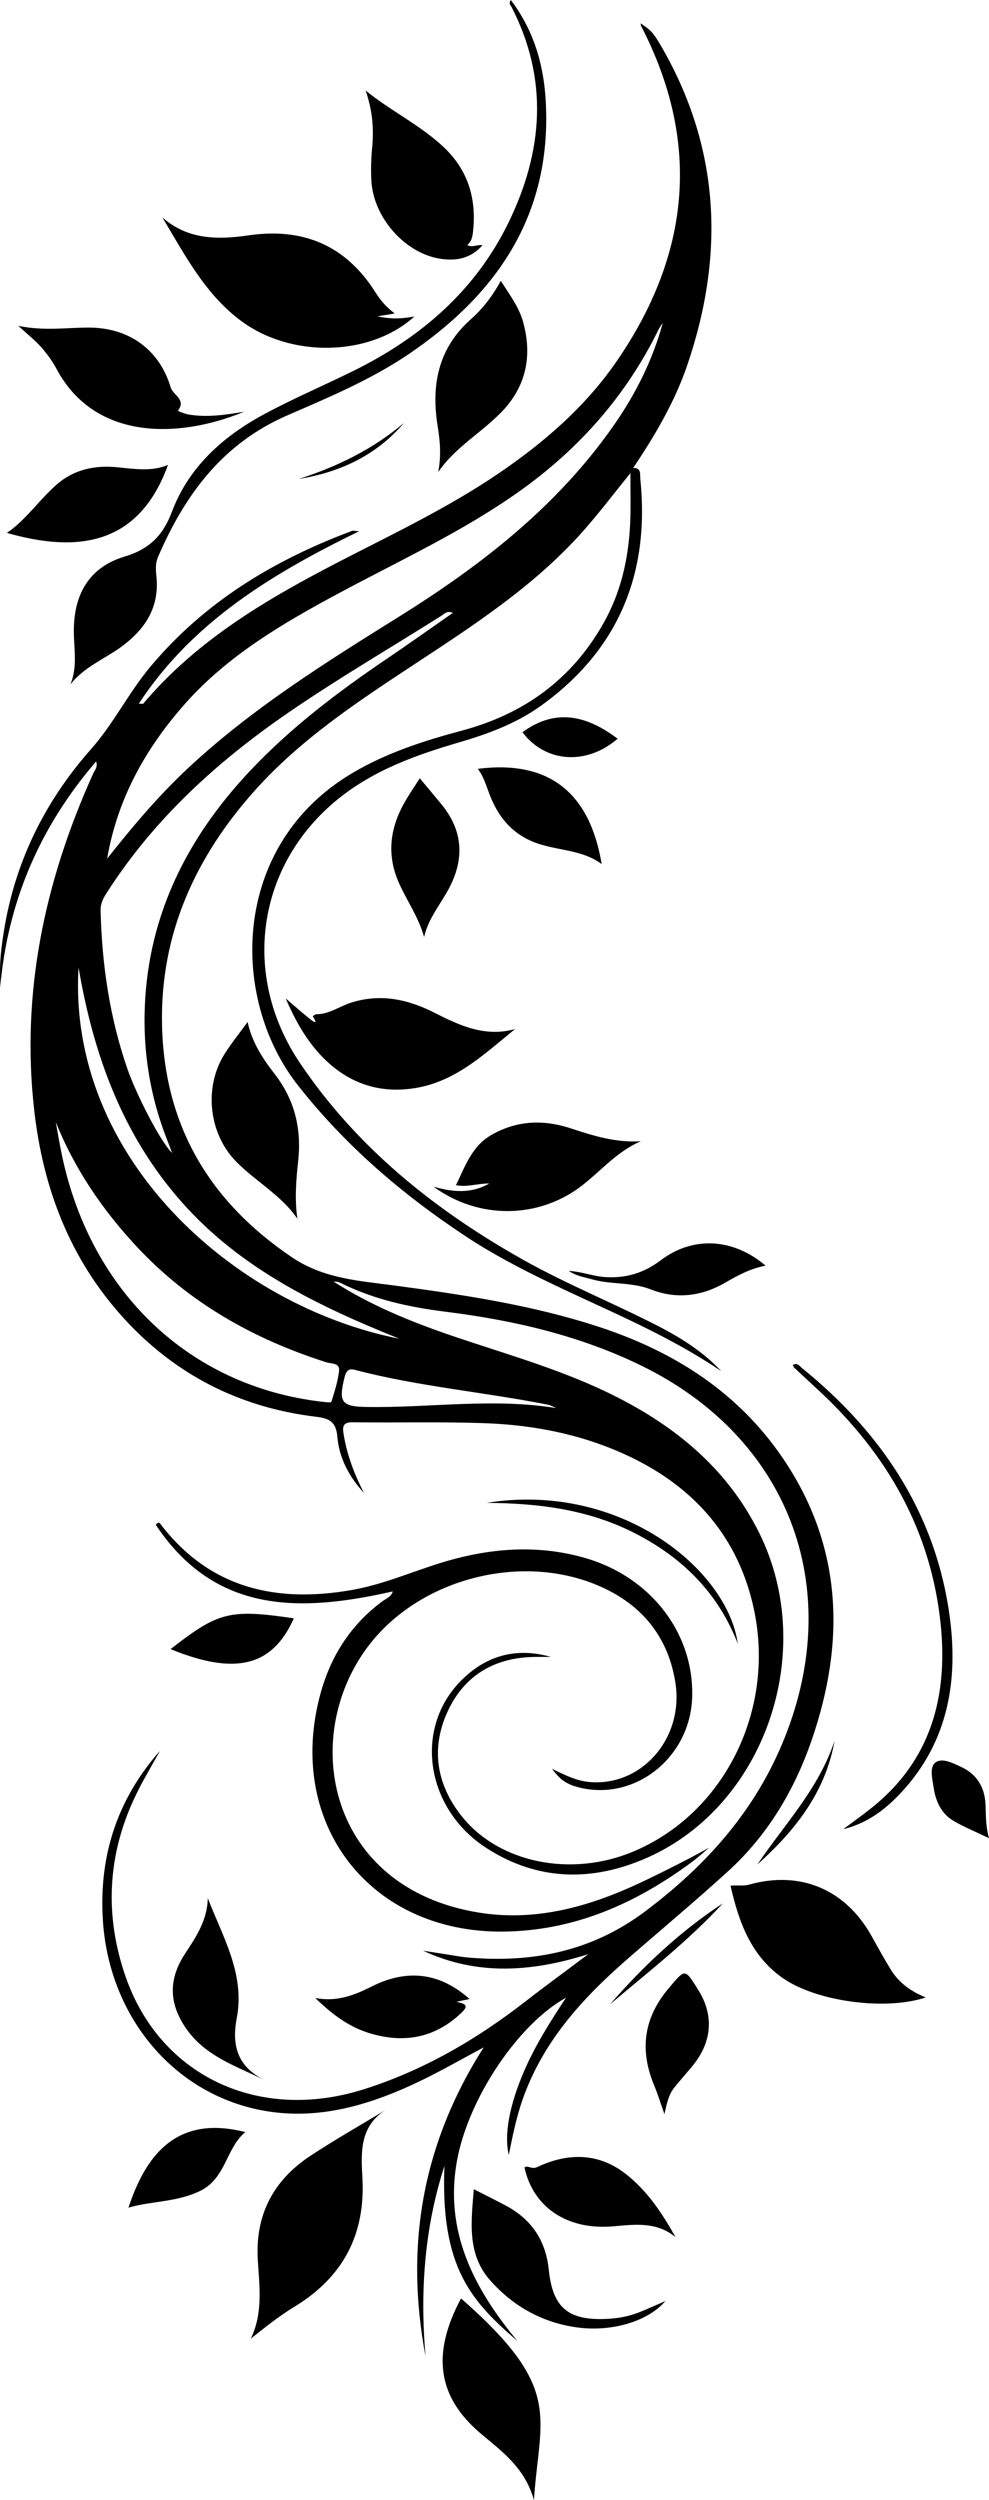 <?xml version="1.0" encoding="UTF-8"?><svg id="Layer_2" xmlns="http://www.w3.org/2000/svg" viewBox="0 0 245 619.16"><defs><style></style></defs><g id="Layer_1-2"><path class="cls-7" d="M156.17,117.18c-3.88,4.77-7.59,9.69-11.66,14.29-12.18,13.76-27.5,23.6-42.67,33.59-13.68,9.01-27.33,18.1-38.38,30.35-14.93,16.55-23.81,35.78-23.32,58.44.53,24.72,11.58,43.61,32.14,57.51,7.9,5.34,16.58,5.83,25.22,6.99,17.25,2.31,34.39,4.85,51,10.31,18.54,6.09,34.3,16.15,45.37,32.4,14.88,21.84,15.6,45.5,7.23,69.83-4.28,12.45-10.92,23.62-20.74,32.56-8.17,7.44-16.65,14.52-24.98,21.78-11.19,9.75-20.99,20.53-25.98,34.92-1.46,4.22-2.37,8.57-3.36,13.56-1.21-5.1.21-12.4,3.69-20.53,2.73-6.37,6.39-12.22,10.49-18.43-11.83,6.56-24.1,24.78-26.98,40.21-3.27,17.56,4.12,31.81,14.96,44.85-11.29-9.78-19.13-18.02-18.1-43.38-4.98,15.38-6.07,31.16-4.68,47.17-5.1-26.99-1.02-52.32,14.4-76.54-5.6,2.99-10.32,5.71-15.22,8.09-12.61,6.12-25.82,10.21-39.92,7.47-22.1-4.3-37.75-23.6-39.2-47.12-.99-15.92,3.57-29.88,14.14-41.87-2.12,3.88-4.44,7.66-6.31,11.66-6.77,14.46-7.39,29.38-2.16,44.36,8.56,24.49,32.91,36,58.89,27.82,14.76-4.65,28.01-12.35,40.18-21.83,5.06-3.94,10.25-7.69,15.5-11.66-13.8,4.36-27.44,5.45-40.93-.87,1.88.3,3.76.61,5.64.89,1.91.29,3.81.67,5.73.83,15.89,1.32,30.47-1.55,43.65-11.44,15.29-11.48,27.42-25.09,34.58-43.04,14.99-37.58.85-74.39-35.54-92.14-15.37-7.5-31.75-11.25-48.55-13.35-9.03-1.13-17.74-3.05-25.91-7.11-.52-.26-1.1-.38-1.75-.34,9.15,5.86,19.08,9.92,29.32,13.41,12.78,4.36,25.82,7.98,38.08,13.82,16.38,7.8,29.99,18.63,38.13,35.2,14.39,29.31,1.3,67.3-27.76,80.21-13.5,6-27.08,5.9-39.87-2.33-15.15-9.75-18.12-29.71-6.24-41.57,6.17-6.16,13.63-8.22,22.16-5.79-1.23,0-2.46,0-3.68,0-9.95.04-17.57,4.34-21.79,13.3-4.32,9.17-2.94,18.18,3.36,26.12,9.21,11.6,27.06,15.22,42.4,8.84,22.45-9.33,35.35-34.74,30.04-59.93-3.74-17.74-14.55-30.16-30.68-37.88-11.28-5.4-23.44-7.88-35.89-8.33-10.94-.39-21.9-.09-32.84-.23-2.25-.03-2.59.86-2.29,2.76.82,5.21,2.65,10.06,5.07,14.73-3.7-3.99-6.16-8.67-6.6-13.97-.31-3.74-2.11-4.51-5.29-4.89-18.9-2.28-34.9-10.41-47.71-24.5-13.2-14.53-19.87-31.97-22.07-51.27-3.34-29.23,2.57-56.86,14.55-83.43.39-.87,1.26-1.67.77-3.1C9.83,204.85,1.87,223.39.04,244.67c0-2.14-.09-4.29.03-6.43.12-2.18.39-4.36.72-6.52.35-2.29.76-4.57,1.28-6.83,3.39-14.89,10.41-27.98,20.47-39.34,5.59-6.31,9.26-13.89,14.64-20.34,13.45-16.12,30.65-26.47,50-33.72.31-.12.72.02,1.79.07-21.5,10.52-41.2,22.34-54.59,42.72.72,0,1.02.09,1.11-.01,13.34-15.81,30.74-25.99,48.79-35.3,13.27-6.84,26.78-13.26,39.17-21.68,11.27-7.66,21.52-16.51,29.28-27.77,18.19-26.41,21.06-54.11,6.11-83.04-.1-.2-.09-.46-.14-.71,2.62,1.82,3.05,2.12,5.3,6.03,14.47,25.2,15.5,51.49,6.27,78.59-3.14,9.22-8.05,17.51-13.44,25.54-.22.42-.44.84-.65,1.26ZM164.17,80c-.32.49-.7.94-.95,1.46-8.02,16.45-19.73,29.7-34.62,40.27-13.93,9.89-29.4,17-44.36,25.03-14,7.51-27.7,15.47-38.4,27.54-9.78,11.04-16.77,23.56-19.29,38.34,6.17-7.78,12.52-15.35,19.76-22.14,15.89-14.9,34.24-26.36,52.61-37.82,20.48-12.78,39.29-27.43,53.24-47.5,5.37-7.72,9.53-16.04,12.02-25.19ZM112.19,151.79c-1.5-.63-2.12.26-2.81.69-12.62,7.97-25.52,15.48-37.84,23.94-17.69,12.14-33.3,26.33-44.98,44.51-.91,1.41-1.68,2.72-1.64,4.58.33,13.34,2.23,26.38,6.58,39.04,2.19,6.36,8.14,18.07,11.14,21.02-.52-1.37-.86-2.31-1.23-3.24-4.22-10.69-6.02-21.82-5.53-33.25.97-22.69,10.56-41.63,25.85-57.94,10.18-10.86,21.98-19.79,34.27-28.1,5.36-3.63,10.64-7.39,16.19-11.25ZM13.8,277.85c.54,2.88,1.01,5.77,1.62,8.63,7.23,33.72,31.64,56.8,64.14,60.66.87.1,2.45.29,2.52.07.8-2.54,1.63-5.12,1.92-7.75.21-1.94-1.94-1.68-3.14-2.06-17.98-5.73-33.98-14.7-46.96-28.62-8.5-9.11-15.41-19.24-20.11-30.94ZM98.96,331.57c-20.03-8.06-39.3-17.28-53.96-33.87-14.71-16.65-21.88-36.58-25.54-58.09-2.78,46.78,38.17,83.79,79.51,91.96ZM137.8,348.73c-.68-.28-1.34-.69-2.05-.83-15.89-3.15-32.11-4.5-47.82-8.63-1.64-.43-2.19.31-2.58,1.86-1.54,6.13-.74,7.23,5.42,7.33,15.66.25,31.34-2.29,47.03.28Z"/><path class="cls-7" d="M97.3,394.14c-22.65,5.13-43.93,5.76-58.71-16.5.73-.93,1.01-.38,1.16-.18,12.15,15.86,28.47,19.6,47.23,16.36,7.15-1.23,13.83-4.02,20.67-6.26,12.26-4.01,24.67-5.32,37.23-1.72,16.45,4.72,27.17,18.86,26.58,34.68-.55,14.68-13.95,25.45-27.67,22.25-3.27-.76-4.96-1.84-7.03-4.7,3.24,1.59,6.08,3,9.31,3.28,12.91,1.11,23.4-10.86,21.24-24.61-1.69-10.83-7.74-18.69-17.61-23.37-19.44-9.23-45.58-2.8-58.55,14.42-17.01,22.59-9.94,59.83,27.46,65.89,14.66,2.38,28.35-1.76,41.43-8.06,5.21-2.51,10.4-5.12,15.61-8-1.36,1.14-2.67,2.36-4.09,3.42-13.97,10.36-29.25,17.19-46.98,17.35-32.76.29-53.59-26.41-45.4-58.14,2.5-9.7,7.48-17.71,15.6-23.7.87-.64,2.07-1,2.52-2.41Z"/><path class="cls-7" d="M97.77,77.64c-1.59.26-2.55.42-4.29.7,3.48.76,6.21.6,9.18.04-10.81,9.83-30.22,10.41-42.77,1.22-9.01-6.6-14.03-16.36-19.67-25.75,6.33,5.56,13.78,5.54,21.25,4.45,13.66-2,24.22,2.47,31.61,14.21,1.16,1.84,2.54,3.5,4.69,5.12Z"/><path class="cls-7" d="M126.54,0c5.59,7.36,8.08,15.73,8.63,24.65,1.7,27.93-11.54,47.85-33.86,63.01-9.46,6.42-19.92,10.76-30.26,15.27-15.98,6.97-25.3,19.69-31.91,35.03-.64,1.48-.58,3.05-.41,4.57.87,7.8-2.72,13.31-8.76,17.72-4.13,3.01-9.11,4.89-12.53,9.27,1.85-4.49.82-9,.85-13.46.06-8.98,3.85-15.59,12.59-18.22,6.04-1.82,9.46-5.11,11.72-11.12,4.16-11.05,12.65-18.66,22.88-24.16,7.24-3.9,14.84-7.13,22.22-10.78,16.61-8.22,30.1-19.84,38.3-36.72,8.56-17.6,9.94-35.5.67-53.43-.21-.41-.73-.79-.11-1.63Z"/><path class="cls-7" d="M156.17,117.18c.22-.42.44-.84.65-1.26,2.11-.15,1.69,1.59,1.8,2.67,2.39,23.29-5.28,42.24-24.47,56.1-6.13,4.43-13.12,7.04-20.33,9.14-10.79,3.16-21.3,6.91-30.2,14.16-19.92,16.22-24.04,43.42-9.31,65.29,14.1,20.93,33.28,36.33,55.1,48.62,10.89,6.13,22.51,10.8,33.62,16.52,5.75,2.96,11.16,6.37,15.65,11.17-6.76-4.57-13.92-8.4-21.25-11.94-14.24-6.88-29-12.8-42.25-21.58-15.64-10.36-29.71-22.42-41.4-37.3-17.02-21.67-16.52-59.57,13.52-77.32,8.57-5.07,17.81-8.01,27.25-10.54,15.3-4.11,27.12-12.68,34.96-26.58,4.21-7.46,6.09-15.55,6.56-23.99.24-4.37.08-8.75.1-13.13Z"/><path class="cls-7" d="M180.97,467.03c1.79-.2,3.15.13,4.57-.27,12.69-3.56,23.87,1.15,30.31,12.63,1.57,2.8,3.11,5.62,4.78,8.35,2.01,3.29,5,5.47,8.7,6.96-10.13,3.36-27.27.97-35.51-4.86-7.79-5.51-10.78-13.72-12.85-22.81Z"/><path class="cls-7" d="M95.49,522.57c-6.5,4.16-6.04,10.73-5.71,16.88.76,14.15-4.93,24.63-16.94,31.91-3.74,2.27-7.14,5.02-10.71,7.84,3.05-6.3,2.14-12.88,1.74-19.37-.7-11.21,3.78-19.8,13-25.89,6.07-4,12.4-7.59,18.62-11.37Z"/><path class="cls-7" d="M70.8,247.29c1.68,1.44,3.8,3.32,6,5.1,1.83,1.47,1.5.58.68-.69.28-.17.57-.5.85-.5,3.24.01,5.8-2,8.73-2.91,7.22-2.25,13.95-.82,20.5,2.5,6.25,3.16,12.57,6.16,20.04,4.07-7.4,5.99-14.32,12.68-24.07,14.5-9.62,1.79-17.83-1.18-24.4-8.37-3.83-4.2-6.42-9.22-8.34-13.69Z"/><path class="cls-7" d="M115.77,60.65c1.14.81,2.25-.14,3.76.08-2.88,3.26-6.32,3.9-10.09,3.41-8.91-1.16-17-10.16-17.45-19.5-.13-2.69-.06-5.41.2-8.1.47-4.79.03-9.43-1.63-14.13,6.32,5.14,13.7,8.63,19.54,14.21,5.8,5.55,7.91,12.47,7.12,20.37-.14,1.35-.27,2.71-1.44,3.66Z"/><path class="cls-7" d="M158.8,282.63c-5.79,2.44-9.73,7.15-14.44,10.85-10.72,8.41-25.64,8.68-36.97.42,4.57,1.27,9.1,1.89,13.82-.79-2.97-.02-5.52.99-8.26.41,2.29-4.64,3.89-9.64,8.81-12.45,6.37-3.64,12.97-3.82,19.72-1.59,5.59,1.85,11.17,3.58,17.32,3.16Z"/><path class="cls-7" d="M4.56,80.71c6.55,1.33,12.06.39,17.57.42,9.79.06,17.33,5.37,20.16,14.84.55,1.85,3.92,2.99,1.79,5.73-.07.08,1.66.8,2.64.96,4.36.73,8.68.19,13.79-.7-15.86,6.57-36.91,7.42-46.52-10.62-1.02-1.91-2.34-3.71-3.77-5.34-1.41-1.62-3.14-2.96-5.67-5.28Z"/><path class="cls-7" d="M114.21,569.24c25.51,22.35,19.45,29.04,18.06,49.92-2.27-8.04-7.97-12.05-13.22-16.49-10.66-9.03-12.21-19.66-4.84-33.43Z"/><path class="cls-7" d="M124.06,69.56c2.3,3.59,4.54,6.56,5.54,10.22,2.33,8.49.7,16.08-5.51,22.41-4.98,5.09-11.4,8.65-15.54,14.74.76-3.87.5-7.52-.11-11.23-1.67-10.22.03-19.4,8.23-26.66,2.87-2.55,5.27-5.6,7.38-9.47Z"/><path class="cls-7" d="M73.67,301.84c-4.05-5.91-10.36-9.23-15.19-14.17-6.83-6.99-8.04-18.5-2.77-26.76,1.64-2.58,3.58-4.98,5.63-7.8,1.13,5.18,3.82,9.16,6.76,12.96,4.93,6.36,6.62,13.57,5.77,21.42-.51,4.72-.91,9.41-.2,14.35Z"/><path class="cls-7" d="M117.39,542.2c2.21,1.13,5.07,2.54,7.89,4.04,6.39,3.4,9.92,8.64,10.67,15.92.97,9.41,4.83,12.56,14.23,12.16,2.6-.11,5.13-.53,7.55-1.42,2.38-.88,4.67-1.97,7.11-3.02-4.34,5.1-13.46,7.78-22.19,6.5-8.49-1.25-15.56-5.23-21.22-11.61-5.88-6.63-4.65-14.85-4.06-22.56Z"/><path class="cls-7" d="M41.63,115.12c-7.15,19.74-22.1,21.96-39.93,16.86,4.6-3.09,7.9-8.05,12.29-11.93,4.32-3.81,9.55-4.88,15.12-4.32,4.34.43,8.66,1.11,12.52-.61Z"/><path class="cls-7" d="M51.47,470.11c3.73,9.63,9.27,18.81,7.18,29.73-1.3,6.79.22,11.99,6.79,15.27-7.03-3.43-14.59-5.88-19.31-12.68-4.35-6.27-4.43-12.31-.23-18.66,2.75-4.16,5.48-8.29,5.57-13.66Z"/><path class="cls-7" d="M129.92,536.78c.97-.64,1.63.65,3.22-.1,7.32-3.44,14.92-3.66,21.78,1.66,5.37,4.16,9.06,9.69,12.41,15.71-4.69-3.85-10.01-3.14-15.34-2.67-11.42,1.02-19.91-4.65-22.07-14.6Z"/><path class="cls-7" d="M103.99,192.75c1.98,2.38,3.71,4.42,5.41,6.5,5.22,6.4,5.71,13.24,1.96,20.51-2.09,4.06-5.23,7.57-6.3,12.3-1.34-4.83-4.17-8.81-6.15-13.19-3.34-7.39-2.24-14.28,1.79-20.97.99-1.64,2.07-3.24,3.29-5.15Z"/><path class="cls-7" d="M118.37,190.41c17.86-2.26,27.77,6.12,30.68,23.6-4.51-3.41-10.25-3.31-15.49-4.98-6.42-2.06-10.23-6.62-12.44-12.7-.79-2.16-1.5-4.32-2.76-5.91Z"/><path class="cls-7" d="M78.08,494.82c5.12,1.04,9.52-.57,13.86-2.77,8.72-4.42,16.86-3.66,24.38,3.04-.91.19-1.75.37-3.28.69,2.4.48,3.05,1.01,1.36,2.63-6.61,6.38-14.35,7.72-22.84,5.15-5.21-1.57-9.5-4.86-13.48-8.75Z"/><path class="cls-7" d="M164.6,523.61c-1.11-3.13-1.7-5.1-2.49-6.99-3.69-8.76-2.75-16.72,3.49-24.13,4.16-4.93,3.97-5.09,7.35.3,4.04,6.45,3.46,13.15-1.68,19.21-1.41,1.67-2.85,3.32-4.23,5.02-1.29,1.6-1.81,3.58-2.44,6.59Z"/><path class="cls-7" d="M60.77,528.05c-4.75,3.87-4.76,11.4-11.12,14.53-5.83,2.87-12.2,2.51-17.82,4.18,4.55-13.93,12.61-22.89,28.94-18.71Z"/><path class="cls-7" d="M208.93,453c2.34-1.75,4.72-3.44,7-5.26,14.65-11.68,18.89-27.47,17.12-45.22-2.33-23.37-13.29-42.45-30.34-58.25-1.98-1.84-3.97-3.67-5.94-5.52-.17-.16-.24-.44-.37-.68,1.09-.71,1.67.28,2.29.77,19.52,15.83,32.84,35.54,36.47,60.76,2.45,17.01-.41,32.92-13.24,45.71-3.64,3.63-7.82,6.44-12.97,7.7Z"/><path class="cls-7" d="M189.65,313.46c-3.66.69-6.81,2.36-9.9,4.16-5.92,3.44-12.17,4.23-18.55,1.72-4.8-1.89-9.96-1.12-14.79-2.56-1.71-.51-3.53-.69-5.51-2.02,3.3.2,5.95,1.3,8.78,1.51,5.28.39,9.75-.93,14.02-4.16,8.04-6.07,17.99-5.43,25.94,1.34Z"/><path class="cls-7" d="M72.79,400.8c-5.28,11.91-14.48,14.21-30.53,7.63,11.86-9.26,14.6-9.95,30.53-7.63Z"/><path class="cls-7" d="M245,455.26c-3.42-1.64-6.14-2.76-8.67-4.22-3.11-1.79-4.52-4.84-5.03-8.24-.32-2.12-1.1-5.08.39-6.25,1.7-1.34,4.41.14,6.45,1.08,3.81,1.76,5.76,4.94,5.99,9.13.14,2.53-.06,5.09.87,8.49Z"/><path class="cls-7" d="M129.43,181.35c8.43-6.21,16.27-3.9,23.57,1.6-7.69,6.66-17.88,5.97-23.57-1.6Z"/><path class="cls-7" d="M120.6,372.2c32.77-5.28,59.53,16.27,62.17,34.87-4.83-12.38-13.43-21.08-25.14-27.16-11.69-6.07-24.14-7.61-37.02-7.7Z"/><path class="cls-7" d="M179.07,471.39c-8.51,9.26-18.42,16.95-27.97,25.03,8.28-9.51,17.39-18.09,27.97-25.03Z"/><path class="cls-7" d="M206.75,431.11c-2.28,12.82-9.82,22.32-19.16,30.69,6.77-9.99,15.29-18.87,19.16-30.69Z"/><path class="cls-7" d="M100.08,104.73c-6.84,8.05-15.79,12.21-26.05,13.89,9.53-3.06,18.37-7.36,26.05-13.89Z"/></g></svg>